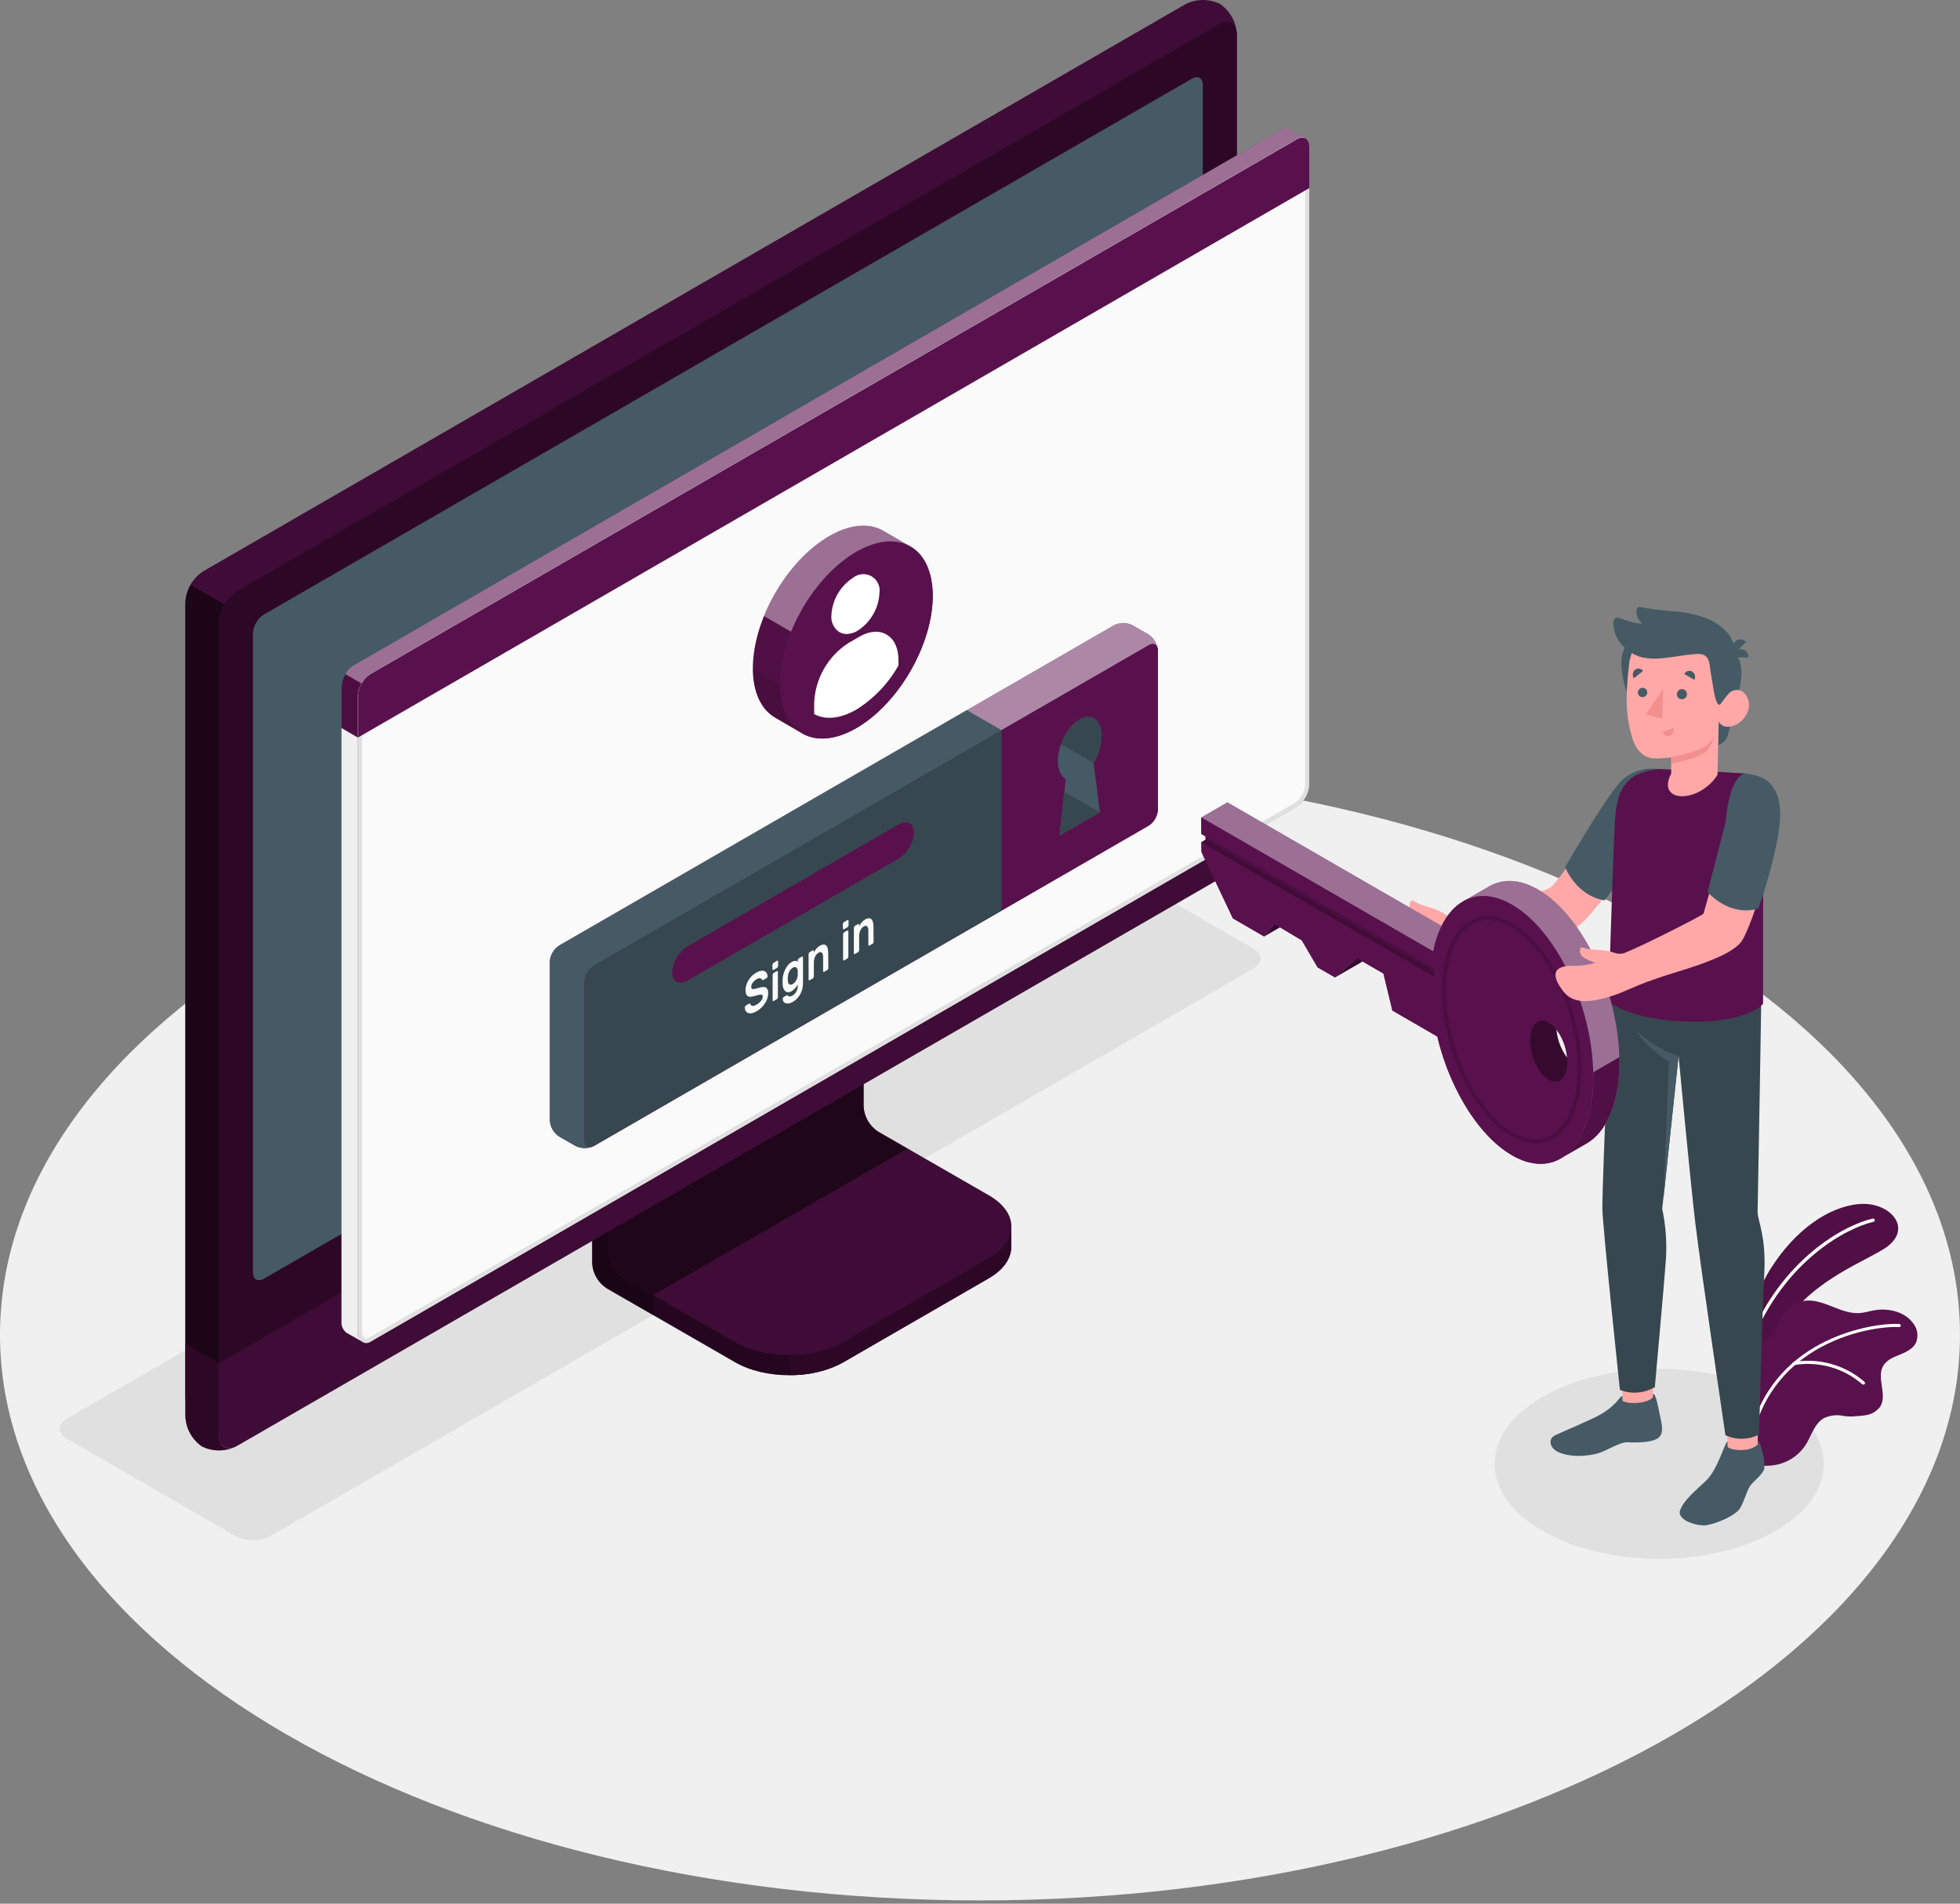<svg width="350" height="340" viewBox="0 0 350 340" fill="none" xmlns="http://www.w3.org/2000/svg">
<rect x="0" y="0" width="350" height="340" fill="#808080" stroke="none"/>
<path d="M175 339.423C271.65 339.423 350 294.187 350 238.386C350 182.585 271.65 137.35 175 137.35C78.35 137.35 0 182.585 0 238.386C0 294.187 78.35 339.423 175 339.423Z" fill="#F0F0F0"/>
<path d="M275.502 273.444C264.026 266.818 264.026 256.078 275.502 249.453C286.977 242.828 305.583 242.828 317.059 249.453C328.534 256.078 328.534 266.818 317.059 273.444C305.583 280.069 286.977 280.069 275.502 273.444Z" fill="#E0E0E0"/>
<path d="M42.099 274.365L11.914 256.94C10.213 255.96 10.213 254.363 11.914 253.382L187.493 152.011C188.447 151.528 189.502 151.276 190.572 151.276C191.642 151.276 192.696 151.528 193.651 152.011L223.843 169.436C225.544 170.417 225.544 172.014 223.843 172.994L48.264 274.365C47.309 274.849 46.253 275.101 45.182 275.101C44.111 275.101 43.055 274.849 42.099 274.365V274.365Z" fill="#E0E0E0"/>
<path d="M150.6 243.303L176.552 228.299C179.226 226.754 180.563 224.734 180.563 222.706C180.563 220.678 180.563 219.096 180.563 219.096L153.646 203.914C152.894 203.428 152.268 202.771 151.818 201.996C151.369 201.222 151.11 200.352 151.061 199.458V167.453L105.753 193.642V225.632C105.805 226.526 106.066 227.394 106.515 228.168C106.964 228.942 107.588 229.6 108.338 230.089L131.244 243.28C136.577 246.392 145.253 246.392 150.6 243.303Z" fill="#59114D"/>
<g opacity="0.6">
<path d="M150.6 243.303L176.552 228.299C179.226 226.754 180.563 224.734 180.563 222.706C180.563 220.678 180.563 219.096 180.563 219.096L153.646 203.914C152.894 203.428 152.268 202.771 151.818 201.996C151.369 201.222 151.11 200.352 151.061 199.458V167.453L105.753 193.642V225.632C105.805 226.526 106.066 227.394 106.515 228.168C106.964 228.942 107.588 229.6 108.338 230.089L131.244 243.28C136.577 246.392 145.253 246.392 150.6 243.303Z" fill="black"/>
</g>
<path opacity="0.3" d="M116.62 231.3V234.895L108.316 230.104C107.567 229.616 106.943 228.958 106.495 228.184C106.047 227.41 105.788 226.541 105.739 225.648V193.643L114.369 188.659C114.548 190.85 114.741 193.115 114.926 195.343L108.858 198.834V223.828C108.906 224.722 109.166 225.592 109.615 226.367C110.064 227.142 110.691 227.799 111.443 228.285L116.62 231.3Z" fill="black"/>
<path d="M108.858 223.836C108.909 224.729 109.17 225.598 109.619 226.372C110.068 227.146 110.692 227.804 111.443 228.292L131.215 239.686C136.563 242.768 145.238 242.776 150.593 239.686L176.59 224.682C181.945 221.592 181.945 216.586 176.59 213.496L156.803 202.103C156.054 201.613 155.431 200.955 154.983 200.181C154.536 199.407 154.276 198.539 154.225 197.646V172.645L108.917 198.834L108.858 223.836Z" fill="#59114D"/>
<path opacity="0.3" d="M108.858 223.836C108.909 224.729 109.17 225.598 109.619 226.372C110.068 227.146 110.692 227.804 111.443 228.292L131.215 239.686C136.563 242.768 145.238 242.776 150.593 239.686L176.59 224.682C181.945 221.592 181.945 216.586 176.59 213.496L156.803 202.103C156.054 201.613 155.431 200.955 154.983 200.181C154.536 199.407 154.276 198.539 154.225 197.646V172.645L108.917 198.834L108.858 223.836Z" fill="black"/>
<path opacity="0.5" d="M162.039 205.155L156.773 202.117C156.024 201.628 155.401 200.97 154.954 200.196C154.506 199.422 154.246 198.554 154.195 197.661V172.645L108.888 198.834V223.836C108.939 224.729 109.199 225.598 109.648 226.372C110.097 227.146 110.722 227.804 111.472 228.292L116.672 231.263L162.039 205.155Z" fill="black"/>
<path d="M180.571 219.104V222.714C180.571 224.742 179.226 226.755 176.56 228.307L150.563 243.303C147.718 244.822 144.541 245.611 141.316 245.598V242.004C144.541 242.016 147.718 241.227 150.563 239.708L176.56 224.697C179.226 223.16 180.571 221.132 180.571 219.104Z" fill="#59114D"/>
<path opacity="0.5" d="M180.571 219.104V222.714C180.571 224.742 179.226 226.755 176.56 228.307L150.563 243.303C147.718 244.822 144.541 245.611 141.316 245.598V242.004C144.541 242.016 147.718 241.227 150.563 239.708L176.56 224.697C179.226 223.16 180.571 221.132 180.571 219.104Z" fill="black"/>
<path d="M36.068 254.905C37.047 255.378 38.124 255.614 39.212 255.595C40.3 255.576 41.367 255.301 42.33 254.793L217.619 153.593C218.559 152.98 219.341 152.155 219.903 151.183C220.464 150.211 220.789 149.121 220.85 148V6.194C220.817 5.104 220.526 4.037 220.002 3.081C219.478 2.124 218.735 1.305 217.835 0.69C216.856 0.217 215.78 -0.019 214.693 0.001C213.607 0.022 212.54 0.299 211.581 0.809L36.291 102.039C35.354 102.656 34.577 103.485 34.022 104.46C33.467 105.434 33.15 106.526 33.097 107.647V249.431C33.13 250.512 33.416 251.57 33.932 252.521C34.448 253.471 35.18 254.288 36.068 254.905Z" fill="#59114D"/>
<path d="M42.352 254.786L217.641 153.586C218.583 152.974 219.366 152.149 219.927 151.177C220.489 150.205 220.813 149.114 220.872 147.993V6.194C220.872 4.136 219.424 3.297 217.641 4.33L42.352 105.53C41.411 106.142 40.629 106.968 40.068 107.94C39.506 108.912 39.182 110.002 39.121 111.123V252.922C39.121 254.979 40.569 255.818 42.352 254.786Z" fill="#59114D"/>
<path opacity="0.5" d="M42.352 254.786L217.641 153.586C218.583 152.974 219.366 152.149 219.927 151.177C220.489 150.205 220.813 149.114 220.872 147.993V6.194C220.872 4.136 219.424 3.297 217.641 4.33L42.352 105.53C41.411 106.142 40.629 106.968 40.068 107.94C39.506 108.912 39.182 110.002 39.121 111.123V252.922C39.121 254.979 40.569 255.818 42.352 254.786Z" fill="black"/>
<path d="M41.876 258.47C40.957 258.872 39.962 259.069 38.959 259.048C37.956 259.028 36.97 258.79 36.068 258.352C35.178 257.733 34.445 256.914 33.929 255.961C33.413 255.008 33.128 253.946 33.097 252.863V239.954L39.15 243.459V256.368C39.113 258.248 40.309 259.102 41.876 258.47Z" fill="#59114D"/>
<path opacity="0.5" d="M41.876 258.47C40.957 258.872 39.962 259.069 38.959 259.048C37.956 259.028 36.97 258.79 36.068 258.352C35.178 257.733 34.445 256.914 33.929 255.961C33.413 255.008 33.128 253.946 33.097 252.863V239.954L39.15 243.459V256.368C39.113 258.248 40.309 259.102 41.876 258.47Z" fill="black"/>
<path d="M39.113 243.459V256.368C39.113 258.425 40.599 259.257 42.344 258.232L217.634 157.032C218.57 156.422 219.35 155.601 219.911 154.635C220.472 153.669 220.799 152.584 220.865 151.469V138.5L39.113 243.459Z" fill="#59114D"/>
<path opacity="0.3" d="M39.121 243.429V256.368C39.121 258.425 40.606 259.257 42.352 258.232L217.641 157.032C218.576 156.421 219.355 155.6 219.914 154.634C220.474 153.668 220.8 152.584 220.865 151.469V138.5L39.121 243.429Z" fill="black"/>
<path d="M45.174 227.23V113.136C45.209 112.464 45.402 111.809 45.737 111.226C46.073 110.642 46.542 110.146 47.105 109.778L212.843 14.06C213.913 13.443 214.782 13.941 214.782 15.174V129.328C214.746 130 214.552 130.655 214.215 131.239C213.878 131.822 213.408 132.318 212.843 132.685L47.113 228.381C46.043 228.998 45.174 228.493 45.174 227.23Z" fill="#59114D"/>
<path d="M45.174 227.23V113.136C45.209 112.464 45.402 111.809 45.737 111.226C46.073 110.642 46.542 110.146 47.105 109.778L212.843 14.06C213.913 13.443 214.782 13.941 214.782 15.174V129.328C214.746 130 214.552 130.655 214.215 131.239C213.878 131.822 213.408 132.318 212.843 132.685L47.113 228.381C46.043 228.998 45.174 228.493 45.174 227.23Z" fill="#455A64"/>
<path d="M129.989 195.091C129.107 195.665 128.373 196.439 127.846 197.35C127.319 198.261 127.015 199.284 126.959 200.335C126.959 202.266 128.318 203.053 129.989 202.088C130.872 201.513 131.607 200.738 132.134 199.825C132.661 198.913 132.964 197.889 133.02 196.836C133.02 194.905 131.66 194.125 129.989 195.091Z" fill="#59114D"/>
<path opacity="0.7" d="M40.071 107.929C39.496 108.896 39.167 109.991 39.113 111.115V243.459L33.097 239.953V107.646C33.136 106.518 33.463 105.419 34.048 104.453L40.071 107.929Z" fill="black"/>
<path opacity="0.3" d="M220.835 5.659C220.605 3.996 219.261 3.431 217.634 4.33L42.344 105.53C41.394 106.124 40.609 106.95 40.064 107.929L34.003 104.431C34.552 103.452 35.339 102.627 36.291 102.032L211.581 0.839C212.541 0.328 213.609 0.052 214.697 0.031C215.785 0.01 216.862 0.246 217.842 0.72C218.665 1.281 219.359 2.013 219.875 2.865C220.392 3.717 220.719 4.67 220.835 5.659Z" fill="black"/>
<path d="M230.291 23.114C230.03 22.983 229.739 22.926 229.449 22.948C229.158 22.97 228.879 23.071 228.642 23.24L63.245 118.788C62.593 119.219 62.051 119.799 61.664 120.479C61.277 121.159 61.055 121.92 61.017 122.702V236.098C60.994 236.481 61.07 236.863 61.238 237.208C61.406 237.553 61.66 237.849 61.975 238.066C62.339 238.267 64.285 239.396 64.865 239.708C65.07 239.812 65.299 239.86 65.528 239.847C65.758 239.834 65.98 239.761 66.172 239.634L231.531 144.086C232.184 143.654 232.725 143.075 233.113 142.395C233.5 141.715 233.721 140.953 233.759 140.172V26.189C233.792 25.901 233.745 25.609 233.621 25.347C233.498 25.084 233.304 24.861 233.061 24.703C232.69 24.458 230.707 23.359 230.291 23.114Z" fill="#59114D"/>
<path d="M66.135 120.392L231.539 24.882C232.787 24.139 233.767 24.748 233.767 26.189V140.172C233.729 140.953 233.507 141.715 233.12 142.395C232.733 143.075 232.191 143.654 231.539 144.086L66.135 239.634C64.887 240.377 63.907 239.181 63.907 237.74V124.307C63.946 123.525 64.168 122.764 64.555 122.084C64.942 121.404 65.483 120.825 66.135 120.392V120.392Z" fill="#FAFAFA"/>
<path d="M232.549 25.313C232.987 25.313 233.054 25.862 233.054 26.189V140.172C233.014 140.826 232.822 141.462 232.493 142.03C232.164 142.597 231.708 143.08 231.16 143.44L65.778 238.988C65.668 239.06 65.539 239.101 65.407 239.107C64.991 239.107 64.664 238.468 64.664 237.74V124.307C64.7 123.652 64.886 123.015 65.209 122.445C65.531 121.874 65.98 121.385 66.521 121.016L231.91 25.52C232.101 25.397 232.321 25.325 232.549 25.313M232.549 24.57C232.191 24.585 231.843 24.692 231.539 24.882L66.135 120.392C65.483 120.825 64.942 121.404 64.555 122.084C64.168 122.764 63.946 123.525 63.907 124.307V237.74C63.907 238.884 64.546 239.849 65.392 239.849C65.655 239.844 65.911 239.77 66.135 239.634L231.531 144.086C232.184 143.654 232.726 143.075 233.113 142.395C233.5 141.715 233.721 140.953 233.76 140.172V26.189C233.76 25.164 233.254 24.57 232.512 24.57H232.549Z" fill="#E0E0E0"/>
<path d="M61.931 238.067C62.176 238.193 63.936 239.196 64.709 239.641C64.431 239.411 64.212 239.12 64.067 238.789C63.923 238.459 63.858 238.1 63.877 237.74V131.712L60.98 130.019V236.099C60.956 236.481 61.031 236.862 61.198 237.207C61.364 237.552 61.617 237.848 61.931 238.067V238.067Z" fill="#F0F0F0"/>
<path d="M233.797 26.167C233.797 24.741 232.779 24.161 231.568 24.882L66.135 120.392C65.483 120.825 64.942 121.404 64.555 122.084C64.168 122.764 63.946 123.525 63.907 124.307V131.734L233.797 33.594V26.167Z" fill="#59114D"/>
<g opacity="0.4">
<path d="M231.539 24.882L66.135 120.385C65.471 120.804 64.924 121.384 64.546 122.071L61.671 120.4C62.049 119.737 62.591 119.182 63.246 118.788L228.642 23.241C228.879 23.07 229.157 22.968 229.448 22.945C229.738 22.921 230.03 22.977 230.291 23.107C230.692 23.359 232.571 24.421 233.054 24.681C232.804 24.589 232.535 24.559 232.271 24.594C232.007 24.629 231.756 24.727 231.539 24.882V24.882Z" fill="white"/>
</g>
<path opacity="0.15" d="M60.98 130.026V122.665C61.011 121.863 61.249 121.083 61.671 120.4L64.553 122.064C64.136 122.735 63.904 123.503 63.877 124.292V131.719L60.98 130.026Z" fill="black"/>
<path d="M198.917 111.673L99.856 168.865C99.374 169.177 98.973 169.599 98.685 170.096C98.397 170.593 98.231 171.151 98.199 171.724V200.127C98.231 200.7 98.397 201.258 98.685 201.755C98.973 202.252 99.374 202.674 99.856 202.987L102.745 204.65C103.259 204.91 103.826 205.046 104.401 205.046C104.977 205.046 105.544 204.91 106.058 204.65L205.104 147.458C205.586 147.144 205.987 146.721 206.275 146.223C206.562 145.725 206.729 145.166 206.76 144.591V116.181C206.729 115.608 206.562 115.05 206.274 114.553C205.987 114.056 205.586 113.634 205.104 113.322L202.207 111.658C201.696 111.402 201.132 111.27 200.56 111.273C199.989 111.276 199.426 111.412 198.917 111.673Z" fill="#59114D"/>
<path opacity="0.5" d="M206.76 115.929C206.642 115.074 205.951 114.763 205.119 115.245L106.058 172.437C105.569 172.741 105.168 173.166 104.892 173.67L98.69 170.09C98.968 169.593 99.366 169.175 99.849 168.872L198.917 111.68C199.429 111.42 199.995 111.284 200.57 111.284C201.144 111.284 201.71 111.42 202.222 111.68L205.119 113.344C205.561 113.633 205.935 114.014 206.218 114.459C206.502 114.905 206.686 115.406 206.76 115.929Z" fill="white"/>
<path d="M105.775 204.791C105.29 204.982 104.771 205.069 104.25 205.046C103.729 205.023 103.219 204.891 102.752 204.658L99.856 202.994C99.375 202.68 98.974 202.258 98.687 201.761C98.399 201.265 98.232 200.707 98.199 200.134V171.731C98.222 171.152 98.39 170.587 98.69 170.09L104.892 173.67C104.59 174.161 104.421 174.721 104.401 175.297V203.707C104.401 204.65 104.996 205.088 105.775 204.791Z" fill="#455A64"/>
<path d="M106.058 172.437L205.119 115.245C206.032 114.717 206.775 115.141 206.775 116.196V144.606C206.744 145.18 206.577 145.739 206.289 146.237C206.002 146.735 205.601 147.159 205.119 147.473L106.073 204.665C105.159 205.192 104.416 204.761 104.416 203.707V175.304C104.446 174.731 104.61 174.173 104.895 173.675C105.18 173.177 105.579 172.753 106.058 172.437V172.437Z" fill="#59114D"/>
<path d="M172.653 126.839L99.863 168.872C99.381 169.174 98.983 169.593 98.705 170.09L104.907 173.67C105.183 173.165 105.584 172.741 106.073 172.437L178.863 130.412L172.653 126.839Z" fill="#455A64"/>
<path d="M178.848 130.412L106.058 172.437C105.576 172.751 105.175 173.174 104.887 173.672C104.599 174.17 104.433 174.729 104.402 175.304V203.699C104.402 204.754 105.144 205.185 106.058 204.657L178.848 162.632V130.412Z" fill="#37474F"/>
<path d="M122.844 168.976L160.405 147.295C161.958 146.396 163.22 147.035 163.22 148.721C163.151 149.668 162.859 150.585 162.369 151.398C161.878 152.211 161.203 152.897 160.398 153.4L122.844 175.089C121.292 175.987 120.022 175.349 120.022 173.663C120.092 172.715 120.384 171.797 120.874 170.983C121.364 170.169 122.039 169.481 122.844 168.976V168.976Z" fill="#59114D"/>
<path d="M196.406 145.081L189.194 149.241L190.316 139.124C189.447 138.664 188.897 137.542 188.897 135.931C188.897 133.056 190.65 129.721 192.804 128.503C194.958 127.285 196.703 128.577 196.703 131.474C196.659 133.178 196.172 134.842 195.292 136.302L196.406 145.081Z" fill="#455A64"/>
<path d="M135.076 173.709C135.337 173.547 135.627 173.437 135.93 173.386C136.139 173.353 136.354 173.381 136.548 173.465C136.708 173.541 136.839 173.667 136.921 173.824C137.005 173.982 137.054 174.156 137.065 174.334C137.067 174.412 137.047 174.489 137.008 174.557C136.975 174.62 136.925 174.672 136.864 174.708L136.361 175.002C136.275 175.052 136.218 175.067 136.174 175.045C136.127 175.026 136.089 174.99 136.067 174.945C136.03 174.886 135.982 174.835 135.926 174.795C135.869 174.756 135.804 174.728 135.736 174.715C135.499 174.701 135.265 174.772 135.076 174.916C134.949 174.989 134.831 175.076 134.724 175.174C134.612 175.271 134.511 175.38 134.422 175.497C134.34 175.607 134.274 175.728 134.228 175.857C134.179 175.975 134.152 176.102 134.149 176.23C134.143 176.342 134.168 176.454 134.221 176.553C134.248 176.588 134.283 176.616 134.323 176.635C134.363 176.653 134.407 176.662 134.451 176.661C134.597 176.659 134.742 176.637 134.882 176.596C135.061 176.553 135.284 176.496 135.55 176.417C135.783 176.342 136.024 176.296 136.268 176.28C136.447 176.266 136.626 176.303 136.785 176.388C136.923 176.475 137.026 176.607 137.079 176.761C137.152 176.969 137.186 177.188 137.18 177.408C137.177 177.71 137.129 178.01 137.036 178.298C136.934 178.607 136.794 178.901 136.62 179.174C136.433 179.464 136.214 179.732 135.966 179.972C135.703 180.228 135.409 180.45 135.09 180.632C134.85 180.778 134.588 180.885 134.314 180.948C134.097 181.002 133.871 181.002 133.654 180.948C133.468 180.892 133.307 180.776 133.194 180.618C133.069 180.42 133.001 180.191 133 179.957C132.999 179.881 133.019 179.807 133.058 179.742C133.09 179.679 133.136 179.624 133.194 179.584L133.704 179.289C133.759 179.253 133.825 179.236 133.891 179.239C133.916 179.249 133.939 179.265 133.957 179.285C133.976 179.304 133.99 179.328 133.998 179.354C134.035 179.417 134.076 179.477 134.121 179.534C134.172 179.593 134.244 179.631 134.322 179.641C134.421 179.663 134.524 179.663 134.623 179.641C134.787 179.592 134.944 179.522 135.09 179.433C135.237 179.349 135.376 179.253 135.507 179.146C135.638 179.046 135.756 178.93 135.858 178.801C135.959 178.681 136.043 178.548 136.11 178.406C136.169 178.272 136.201 178.128 136.203 177.982C136.21 177.93 136.204 177.877 136.186 177.827C136.169 177.777 136.14 177.732 136.103 177.695C136.057 177.666 136.007 177.645 135.954 177.636C135.901 177.626 135.847 177.626 135.794 177.638C135.621 177.659 135.451 177.695 135.284 177.745C135.076 177.81 134.846 177.867 134.566 177.932C134.36 177.99 134.148 178.022 133.934 178.025C133.773 178.025 133.616 177.978 133.481 177.889C133.357 177.789 133.267 177.654 133.223 177.501C133.151 177.269 133.119 177.026 133.129 176.783C133.132 176.482 133.183 176.184 133.28 175.9C133.373 175.598 133.506 175.311 133.675 175.045C133.847 174.769 134.049 174.514 134.279 174.284C134.518 174.058 134.786 173.865 135.076 173.709V173.709Z" fill="#FAFAFA"/>
<path d="M138.752 171.584C138.772 171.57 138.796 171.563 138.82 171.563C138.845 171.563 138.869 171.57 138.889 171.584C138.909 171.603 138.925 171.627 138.935 171.653C138.944 171.679 138.948 171.707 138.946 171.735V172.496C138.944 172.571 138.924 172.645 138.889 172.711C138.857 172.774 138.81 172.829 138.752 172.869L138.127 173.228C138.108 173.243 138.084 173.251 138.059 173.251C138.035 173.251 138.011 173.243 137.991 173.228C137.969 173.21 137.953 173.187 137.943 173.16C137.933 173.134 137.929 173.106 137.934 173.078V172.359C137.933 172.281 137.953 172.205 137.991 172.137C138.019 172.073 138.067 172.02 138.127 171.986L138.752 171.584ZM138.91 178.09C138.908 178.166 138.889 178.239 138.853 178.306C138.818 178.369 138.769 178.424 138.709 178.464L138.163 178.78C138.144 178.794 138.12 178.802 138.095 178.802C138.071 178.802 138.047 178.794 138.027 178.78C138.005 178.762 137.989 178.738 137.978 178.712C137.968 178.685 137.965 178.657 137.969 178.629V174.133C137.968 174.057 137.988 173.983 138.027 173.918C138.054 173.852 138.102 173.796 138.163 173.76L138.709 173.444C138.73 173.43 138.755 173.422 138.781 173.422C138.807 173.422 138.832 173.43 138.853 173.444C138.873 173.463 138.888 173.487 138.898 173.513C138.908 173.539 138.912 173.567 138.91 173.595V178.09Z" fill="#FAFAFA"/>
<path d="M141.554 177.789C141.667 177.721 141.771 177.639 141.862 177.544C141.975 177.436 142.071 177.313 142.15 177.178C142.24 177.032 142.312 176.875 142.365 176.711C142.423 176.54 142.452 176.361 142.451 176.18V175.821L142.293 176.101C142.227 176.212 142.153 176.317 142.071 176.417C141.973 176.532 141.867 176.64 141.755 176.74C141.632 176.853 141.497 176.952 141.352 177.034C141.158 177.16 140.93 177.225 140.699 177.221C140.512 177.217 140.334 177.139 140.203 177.006C140.051 176.858 139.938 176.676 139.873 176.474C139.791 176.224 139.747 175.962 139.744 175.699C139.744 175.605 139.744 175.49 139.744 175.361C139.744 175.232 139.744 175.117 139.744 175.024C139.753 174.709 139.796 174.396 139.873 174.09C139.952 173.776 140.062 173.47 140.203 173.178C140.336 172.896 140.502 172.63 140.699 172.388C140.881 172.161 141.102 171.969 141.352 171.821C141.478 171.746 141.613 171.688 141.755 171.648C141.857 171.62 141.964 171.608 142.071 171.612C142.148 171.614 142.224 171.634 142.293 171.67C142.35 171.696 142.404 171.73 142.451 171.77V171.548C142.45 171.472 142.47 171.397 142.509 171.332C142.534 171.265 142.582 171.209 142.645 171.174L143.191 170.858C143.212 170.843 143.237 170.835 143.263 170.835C143.289 170.835 143.314 170.843 143.335 170.858C143.355 170.878 143.37 170.901 143.38 170.927C143.39 170.953 143.394 170.981 143.392 171.009V175.534C143.408 176.246 143.24 176.951 142.904 177.58C142.587 178.152 142.12 178.626 141.554 178.952C141.333 179.084 141.089 179.174 140.835 179.218C140.653 179.254 140.465 179.242 140.29 179.182C140.141 179.133 140.012 179.037 139.923 178.909C139.827 178.767 139.774 178.599 139.772 178.428C139.767 178.352 139.784 178.277 139.823 178.212C139.857 178.149 139.906 178.094 139.966 178.054L140.455 177.774C140.481 177.755 140.512 177.745 140.545 177.745C140.577 177.745 140.608 177.755 140.634 177.774L140.756 177.868C140.789 177.905 140.828 177.935 140.873 177.956C140.917 177.977 140.966 177.988 141.015 177.99C141.209 177.97 141.394 177.901 141.554 177.789V177.789ZM140.685 174.542C140.67 174.724 140.67 174.907 140.685 175.088C140.685 175.49 140.807 175.735 140.972 175.806C141.07 175.848 141.177 175.863 141.283 175.851C141.389 175.838 141.49 175.798 141.575 175.735C141.825 175.582 142.031 175.367 142.171 175.11C142.334 174.813 142.429 174.485 142.451 174.147C142.451 174.047 142.451 173.918 142.451 173.774C142.451 173.63 142.451 173.508 142.451 173.415C142.456 173.295 142.433 173.176 142.385 173.066C142.336 172.957 142.263 172.86 142.171 172.783C142.077 172.735 141.97 172.715 141.865 172.725C141.759 172.736 141.659 172.775 141.575 172.84C141.325 172.992 141.117 173.204 140.972 173.458C140.792 173.792 140.694 174.163 140.685 174.542V174.542Z" fill="#FAFAFA"/>
<path d="M147.916 172.883C147.918 172.959 147.898 173.034 147.859 173.099C147.834 173.166 147.785 173.222 147.722 173.257L147.177 173.573C147.119 173.608 147.076 173.608 147.04 173.573C147.018 173.554 147.002 173.531 146.992 173.505C146.982 173.478 146.978 173.45 146.983 173.422V170.973C147.01 170.686 146.937 170.399 146.774 170.161C146.638 170.003 146.437 170.011 146.157 170.161C145.883 170.331 145.67 170.582 145.546 170.879C145.399 171.212 145.326 171.572 145.331 171.935V174.384C145.328 174.462 145.308 174.538 145.273 174.607C145.241 174.67 145.191 174.722 145.13 174.758L144.584 175.081C144.564 175.095 144.54 175.103 144.516 175.103C144.491 175.103 144.467 175.095 144.448 175.081C144.426 175.063 144.409 175.039 144.399 175.013C144.389 174.986 144.386 174.958 144.39 174.93V170.434C144.389 170.358 144.408 170.284 144.448 170.219C144.475 170.153 144.523 170.097 144.584 170.061L145.13 169.745C145.151 169.73 145.176 169.721 145.202 169.721C145.227 169.721 145.253 169.73 145.273 169.745C145.294 169.764 145.309 169.788 145.319 169.814C145.329 169.84 145.333 169.868 145.331 169.896V170.118C145.455 169.882 145.602 169.658 145.769 169.45C145.937 169.245 146.141 169.072 146.372 168.94C146.585 168.796 146.833 168.712 147.09 168.696C147.18 168.697 147.269 168.716 147.35 168.754C147.432 168.791 147.505 168.845 147.564 168.912C147.701 169.076 147.79 169.275 147.823 169.486C147.874 169.756 147.898 170.03 147.895 170.305L147.916 172.883Z" fill="#FAFAFA"/>
<path d="M151.335 164.33C151.354 164.315 151.378 164.308 151.403 164.308C151.427 164.308 151.451 164.315 151.471 164.33C151.493 164.348 151.509 164.372 151.519 164.398C151.53 164.424 151.533 164.453 151.529 164.481V165.235C151.53 165.311 151.51 165.385 151.471 165.45C151.442 165.515 151.394 165.57 151.335 165.608L150.717 165.967C150.696 165.982 150.671 165.989 150.645 165.989C150.62 165.989 150.595 165.982 150.573 165.967C150.553 165.948 150.537 165.925 150.527 165.899C150.518 165.872 150.514 165.844 150.516 165.817V165.063C150.519 164.987 150.539 164.914 150.573 164.847C150.608 164.784 150.657 164.729 150.717 164.689L151.335 164.33ZM151.493 170.829C151.493 170.907 151.473 170.984 151.435 171.052C151.408 171.116 151.36 171.169 151.299 171.203L150.753 171.526C150.733 171.541 150.709 171.548 150.685 171.548C150.66 171.548 150.636 171.541 150.616 171.526C150.593 171.509 150.575 171.486 150.564 171.459C150.553 171.433 150.549 171.404 150.552 171.375V166.88C150.553 166.803 150.576 166.729 150.616 166.664C150.642 166.597 150.69 166.541 150.753 166.506L151.299 166.19C151.356 166.154 151.399 166.154 151.435 166.19C151.457 166.208 151.473 166.232 151.484 166.258C151.494 166.284 151.497 166.313 151.493 166.341V170.829Z" fill="#FAFAFA"/>
<path d="M156.003 168.187C156.004 168.263 155.984 168.337 155.945 168.402C155.92 168.469 155.872 168.526 155.809 168.56L155.263 168.876C155.242 168.891 155.217 168.9 155.191 168.9C155.165 168.9 155.14 168.891 155.119 168.876C155.099 168.857 155.083 168.833 155.073 168.807C155.064 168.781 155.06 168.753 155.062 168.725V166.269C155.091 165.986 155.02 165.701 154.861 165.465C154.724 165.307 154.523 165.314 154.243 165.465C153.969 165.635 153.756 165.886 153.633 166.183C153.486 166.515 153.412 166.876 153.417 167.239V169.688C153.414 169.765 153.395 169.841 153.36 169.91C153.328 169.974 153.278 170.026 153.216 170.061L152.67 170.384C152.651 170.399 152.627 170.407 152.602 170.407C152.578 170.407 152.554 170.399 152.534 170.384C152.512 170.366 152.496 170.343 152.486 170.316C152.475 170.29 152.472 170.262 152.476 170.234V165.738C152.475 165.662 152.495 165.587 152.534 165.522C152.559 165.455 152.608 165.399 152.67 165.364L153.216 165.049C153.237 165.033 153.262 165.025 153.288 165.025C153.314 165.025 153.339 165.033 153.36 165.049C153.38 165.068 153.396 165.091 153.406 165.117C153.416 165.143 153.42 165.171 153.417 165.199V165.422C153.541 165.186 153.688 164.962 153.855 164.754C154.023 164.548 154.228 164.376 154.459 164.244C154.672 164.1 154.92 164.016 155.177 164C155.266 164.001 155.355 164.02 155.437 164.057C155.518 164.094 155.591 164.148 155.651 164.215C155.786 164.378 155.875 164.574 155.909 164.783C155.961 165.055 155.985 165.332 155.981 165.609L156.003 168.187Z" fill="#FAFAFA"/>
<path d="M196.414 145.082L190.063 141.42L189.194 149.249L196.414 145.082Z" fill="#37474F"/>
<path d="M192.789 128.481C191.218 129.542 190.047 131.097 189.461 132.9L195.277 136.257C196.158 134.797 196.644 133.134 196.688 131.429C196.703 128.555 194.958 127.24 192.789 128.481Z" fill="#37474F"/>
<path d="M157.731 94.797C155.258 93.371 151.849 93.572 148.075 95.748C140.544 100.101 134.438 110.67 134.438 119.368C134.438 123.735 135.983 126.795 138.464 128.206L143.27 130.999C145.736 132.425 149.145 132.217 152.926 130.041C160.457 125.696 166.562 115.119 166.562 106.421C166.562 102.076 165.032 98.994 162.566 97.605" fill="#59114D"/>
<path d="M152.918 98.548C145.387 102.901 139.281 113.478 139.281 122.168C139.281 130.858 145.387 134.394 152.918 130.041C160.45 125.688 166.562 115.119 166.555 106.421C166.548 97.724 160.442 94.203 152.918 98.548Z" fill="#59114D"/>
<path d="M160.442 117.845V118.841C158.638 122.061 156.05 124.774 152.918 126.729C149.984 128.415 147.333 128.6 145.387 127.523V125.473C145.486 123.34 146.095 121.263 147.163 119.413C148.23 117.564 149.725 115.998 151.522 114.845L153.505 113.701C155.258 112.691 156.966 112.557 158.303 113.337C159.64 114.117 160.442 115.758 160.442 117.845Z" fill="#59114D"/>
<path opacity="0.4" d="M157.731 94.797L162.559 97.605C160.093 96.171 156.684 96.372 152.903 98.548C147.971 101.4 143.648 106.919 141.257 112.831L136.421 110.031C138.821 104.089 143.106 98.6 148.068 95.748C151.856 93.579 155.265 93.371 157.731 94.797Z" fill="white"/>
<path opacity="0.2" d="M143.099 130.887L138.472 128.206C135.991 126.795 134.446 123.749 134.446 119.367L139.281 122.175C139.311 126.408 140.737 129.424 143.099 130.887Z" fill="black"/>
<path opacity="0.1" d="M136.436 110.031L141.272 112.831C140.033 115.791 139.367 118.959 139.311 122.167V122.167L134.475 119.36C134.535 116.154 135.2 112.989 136.436 110.031Z" fill="black"/>
<path d="M151.195 113.232C150.734 113.237 150.28 113.119 149.88 112.89C149.398 112.569 149.012 112.123 148.762 111.6C148.512 111.077 148.409 110.497 148.462 109.919C148.525 108.566 148.911 107.248 149.588 106.074C150.265 104.901 151.214 103.907 152.354 103.175V103.175C152.812 102.81 153.369 102.591 153.954 102.547C154.538 102.504 155.122 102.637 155.629 102.931C156.137 103.225 156.543 103.665 156.796 104.193C157.049 104.722 157.137 105.314 157.048 105.894C156.984 107.247 156.597 108.565 155.92 109.738C155.243 110.911 154.295 111.905 153.156 112.638C152.566 113.006 151.89 113.211 151.195 113.232V113.232Z" fill="white"/>
<path d="M158.303 113.329C156.966 112.549 155.258 112.683 153.505 113.693L151.522 114.837C149.724 115.99 148.229 117.558 147.161 119.409C146.094 121.259 145.485 123.339 145.387 125.473V127.53C147.333 128.607 149.984 128.422 152.918 126.736C156.05 124.781 158.638 122.068 160.442 118.848V117.852C160.442 115.758 159.67 114.116 158.303 113.329Z" fill="white"/>
<path d="M310.998 241.825C310.998 241.825 311.986 233.149 316.301 226.413C320.617 219.676 326.544 215.479 332.078 215.041C337.611 214.603 342.082 219.698 336.163 223.211C330.243 226.725 319.726 230.275 314.883 243.347L310.998 241.825Z" fill="#59114D"/>
<path opacity="0.1" d="M310.998 241.825C310.998 241.825 311.986 233.149 316.301 226.413C320.617 219.676 326.544 215.479 332.078 215.041C337.611 214.603 342.082 219.698 336.163 223.211C330.243 226.725 319.726 230.275 314.883 243.347L310.998 241.825Z" fill="black"/>
<path d="M312.625 239.567H312.565C312.492 239.537 312.434 239.48 312.404 239.408C312.373 239.335 312.372 239.254 312.402 239.181C318.24 224.808 329.351 218.8 334.417 217.641C334.455 217.632 334.494 217.631 334.533 217.637C334.571 217.644 334.608 217.658 334.641 217.678C334.675 217.699 334.703 217.726 334.726 217.758C334.749 217.79 334.765 217.826 334.774 217.864C334.782 217.902 334.784 217.941 334.777 217.98C334.771 218.018 334.757 218.055 334.736 218.088C334.715 218.121 334.688 218.15 334.656 218.173C334.625 218.195 334.589 218.211 334.551 218.22C329.589 219.364 318.693 225.262 312.951 239.411C312.923 239.47 312.875 239.518 312.815 239.546C312.756 239.575 312.689 239.582 312.625 239.567V239.567Z" fill="white"/>
<path d="M342.172 239.738C341.674 240.867 340.441 241.461 339.297 241.922C338.153 242.382 336.905 242.88 336.282 243.949C335.034 246.103 337.084 249.149 335.747 251.236C335.432 251.656 335.036 252.008 334.581 252.271C334.127 252.534 333.624 252.702 333.103 252.766C332.248 252.922 331.379 252.922 330.518 252.996C330.105 252.991 329.693 252.958 329.285 252.899C328.085 252.632 326.83 252.765 325.712 253.278C323.996 254.244 323.484 256.405 322.429 258.076C321.785 259.06 320.936 259.894 319.94 260.519C318.944 261.145 317.824 261.548 316.658 261.701C315.915 261.798 314.43 261.939 313.687 261.501C313.629 261.472 313.574 261.437 313.524 261.397V261.397C313.412 261.278 313.279 261.122 313.219 261.04C313.215 261.023 313.215 261.005 313.219 260.988C312.915 259.866 313.412 258.708 313.434 257.549V257.341C313.382 255.997 313.345 254.66 313.316 253.323C313.251 250.847 313.227 248.371 313.241 245.895C313.241 244.291 313.063 242.538 313.746 241.03C314.489 239.366 316.361 239.329 317.067 237.703C317.349 237.049 317.497 236.358 317.772 235.697C318.197 234.736 318.877 233.91 319.739 233.309C320.601 232.708 321.611 232.355 322.659 232.288C325.92 232.125 328.839 234.761 332.1 234.516C332.939 234.449 333.764 234.19 334.596 234.041C337.232 233.543 340.285 234.293 341.771 236.529C342.097 236.99 342.304 237.523 342.374 238.083C342.444 238.643 342.374 239.211 342.172 239.738V239.738Z" fill="#59114D"/>
<path d="M312.892 255.841C312.822 255.82 312.762 255.773 312.726 255.709C312.69 255.645 312.68 255.57 312.699 255.499C317.2 238.609 334.981 236.188 339.163 236.47C339.2 236.472 339.236 236.481 339.269 236.497C339.302 236.513 339.332 236.536 339.356 236.563C339.38 236.591 339.399 236.623 339.41 236.658C339.422 236.693 339.426 236.73 339.423 236.767C339.416 236.839 339.38 236.906 339.325 236.953C339.27 237 339.198 237.024 339.126 237.02C335.048 236.73 317.638 239.114 313.234 255.648C313.213 255.718 313.166 255.777 313.102 255.813C313.038 255.849 312.963 255.859 312.892 255.841V255.841Z" fill="white"/>
<path d="M332.672 247.284C332.615 247.276 332.563 247.25 332.523 247.21C330.879 245.785 328.941 244.741 326.847 244.151C324.753 243.562 322.554 243.442 320.409 243.8C320.336 243.807 320.264 243.786 320.206 243.742C320.149 243.698 320.109 243.634 320.097 243.563C320.086 243.49 320.104 243.416 320.147 243.356C320.19 243.297 320.255 243.256 320.327 243.243C322.565 242.871 324.857 242.998 327.04 243.616C329.223 244.233 331.243 245.326 332.954 246.816C332.98 246.842 333.001 246.872 333.015 246.906C333.029 246.94 333.037 246.976 333.037 247.013C333.037 247.05 333.029 247.086 333.015 247.12C333.001 247.154 332.98 247.184 332.954 247.21C332.92 247.25 332.875 247.278 332.825 247.292C332.774 247.305 332.72 247.302 332.672 247.284Z" fill="white"/>
<path d="M285.165 146.441C282.046 151.714 279.045 156.297 276.935 158.496C272.932 160.353 263.529 163.22 259.852 163.695C259.206 163.777 258.552 163.624 258.01 163.264C256.562 162.313 255.44 162.157 253.918 161.63C252.722 161.222 252.217 160.65 251.994 160.887C251.764 161.157 251.648 161.506 251.672 161.86C251.695 162.214 251.856 162.544 252.12 162.781C252.691 163.324 253.325 163.798 254.007 164.193C252.376 164.597 250.675 164.628 249.03 164.282C245.844 163.442 244.343 164.972 246.497 168.434C247.24 169.667 250.3 171.65 256.45 171.115C258.644 170.997 260.829 170.749 262.994 170.372C268.891 169.11 275.45 167.891 279.483 166.658C280.983 166.069 282.326 165.138 283.405 163.94C290.186 156.208 292.437 150.697 295.408 145.691L295.155 137.52C290.342 137.357 287.772 142.029 285.165 146.441Z" fill="#FFA8A7"/>
<path d="M295.98 137.357C294.584 137.161 293.161 137.35 291.865 137.904C290.569 138.457 289.449 139.355 288.627 140.499C285.329 144.725 279.491 154.871 279.491 154.871C279.491 154.871 281.4 159.959 286.554 160.813L294.836 149.627C294.836 149.627 298.758 141.858 295.98 137.357Z" fill="#455A64"/>
<path d="M313.887 251.399H308.488V261.025H313.887V251.399Z" fill="#FFA8A7"/>
<path d="M295.17 250.886L289.778 251.079L289.503 240.889L295.17 240.696V250.886Z" fill="#FFA8A7"/>
<path d="M314.645 168.069C314.645 173.432 313.858 216.638 313.858 216.638C313.977 218.183 315.343 221.035 315.069 226.97C314.66 235.029 314.118 256.212 314.118 256.212C313.191 256.686 312.168 256.944 311.127 256.964C310.086 256.985 309.054 256.768 308.109 256.331C308.109 256.331 303.727 226.621 302.761 218.666C301.914 211.691 299.746 188.607 299.746 188.607L296.827 215.895C297.445 218.823 297.67 221.821 297.495 224.808C297.243 228.522 295.505 247.745 295.505 247.745C294.572 248.295 293.526 248.626 292.446 248.712C291.366 248.798 290.281 248.638 289.273 248.242C289.273 248.242 286.198 219.275 286.138 215.873C286.064 212.011 287.936 168.025 287.936 168.025L314.645 168.069Z" fill="#37474F"/>
<path d="M308.487 258.247V257.445C307.968 257.675 306.772 262.444 304.625 264.479C302.924 266.098 300.607 267.962 300.013 269.767C299.418 271.572 303.244 272.679 304.841 272.389C306.683 272.047 309.891 270.688 310.693 269.418C311.496 268.148 311.874 266.306 312.528 265.385C313.182 264.464 314.689 263.439 315.039 262.369C315.147 261.369 315.044 260.356 314.734 259.398C314.482 258.403 314.214 257.311 313.887 257.408V258.017C313.126 258.642 312.169 258.978 311.184 258.968C310.396 259.034 308.48 258.871 308.487 258.247Z" fill="#455A64"/>
<path d="M289.718 249.342C289.436 249.342 289.206 249.765 288.589 250.464C287.673 251.428 286.601 252.231 285.418 252.84C283.398 253.895 279.476 255.514 277.686 256.354C276.572 256.874 276.624 258.27 277.775 259.065C278.926 259.859 281.697 260.431 285.024 259.659C286.837 259.235 289.199 257.49 290.699 257.587C292.199 257.683 294.985 257.653 296.091 256.844C297.198 256.034 296.752 254.356 296.44 252.907C296.099 251.318 295.698 248.844 295.17 248.956V249.513C294.524 250.538 291.174 250.954 289.748 250.204L289.718 249.342Z" fill="#455A64"/>
<path d="M299.746 188.606C296.937 187.687 294.369 186.152 292.229 184.113C292.229 184.113 293.715 186.943 297.993 189.579L297.072 213.949L299.746 188.606Z" fill="#455A64"/>
<path d="M311.63 138.144C311.63 138.144 316.086 139.169 315.767 147.22L314.839 160.033V179.27C310.872 183.771 293.299 183.444 287.245 178.914C287.245 178.914 287.929 156.148 288.337 147.384C288.627 141.16 290.06 138.025 296.181 137.342L303.705 137.669L311.63 138.144Z" fill="#59114D"/>
<path d="M305.955 121.417C305.981 122.495 305.793 123.567 305.402 124.572C305.011 125.577 304.426 126.495 303.678 127.272C302.931 128.05 302.038 128.672 301.049 129.102C300.061 129.533 298.997 129.763 297.919 129.781C293.462 129.781 290.848 125.933 289.882 121.417C288.099 113.15 293.477 113.046 297.919 113.046C300.094 113.091 302.163 113.998 303.67 115.568C305.177 117.138 305.999 119.242 305.955 121.417V121.417Z" fill="#455A64"/>
<path d="M310.055 124.797C310.055 124.797 308.822 130.828 308.324 131.823C308.011 132.422 307.479 132.877 306.839 133.093L306.928 128.852L310.055 124.797Z" fill="#455A64"/>
<path d="M308.503 116.159C308.503 116.159 309.387 115.936 310.33 117.406C311.132 118.662 311.318 121.484 310.055 124.834L307.73 125.116L308.503 116.159Z" fill="#455A64"/>
<path d="M309.357 117.384L312.209 117.436C312.229 117.252 312.21 117.065 312.154 116.889C312.098 116.712 312.006 116.549 311.884 116.409C311.762 116.27 311.612 116.157 311.445 116.078C311.277 115.999 311.095 115.956 310.909 115.951C310.519 115.956 310.145 116.106 309.859 116.37C309.572 116.635 309.394 116.996 309.357 117.384Z" fill="#455A64"/>
<path d="M309.706 116.708L311.815 114.68C311.694 114.537 311.544 114.42 311.375 114.338C311.206 114.256 311.022 114.209 310.834 114.201C310.646 114.194 310.459 114.225 310.284 114.293C310.109 114.362 309.95 114.466 309.817 114.599C309.538 114.872 309.371 115.241 309.35 115.632C309.33 116.022 309.457 116.406 309.706 116.708V116.708Z" fill="#455A64"/>
<path d="M307.032 125.079C307.5 125.369 308.161 124.44 308.74 123.809C309.32 123.177 311.117 122.598 312.053 124.648C312.989 126.698 311.392 128.726 310.055 129.394C307.656 130.583 306.898 128.852 306.898 128.852L306.698 138.404C303.326 143.603 295.675 143.44 298.431 138.151V135.247C297.297 135.436 296.146 135.495 294.999 135.425C293.128 135.128 291.954 133.591 291.382 131.481C290.476 128.094 290.127 125.361 290.899 118.699C291.746 111.405 299.902 111.323 304.269 114.242C308.636 117.161 307.032 125.079 307.032 125.079Z" fill="#FFA8A7"/>
<path d="M296.871 117.562C298.817 117.369 300.741 116.968 302.694 116.82C303.115 116.769 303.542 116.789 303.957 116.879C305.442 117.288 305.264 119.026 305.502 120.236C305.91 122.331 306.245 125.874 307.032 125.889C307.27 125.889 308.161 124.351 308.74 123.802C309.059 123.328 309.239 122.775 309.26 122.205C309.409 121.343 309.483 120.459 309.55 119.583C309.609 118.84 309.683 118.097 309.683 117.354C309.717 116.515 309.65 115.675 309.483 114.851C309.297 114.151 308.939 113.508 308.443 112.98L308.295 112.816C307.315 111.793 306.127 110.992 304.811 110.469C302.917 109.76 300.931 109.327 298.914 109.184C296.899 109.041 294.893 108.794 292.905 108.441C292.791 108.408 292.67 108.408 292.556 108.441C292.475 108.486 292.407 108.55 292.358 108.628C292.308 108.706 292.279 108.795 292.273 108.887C292.192 109.349 292.243 109.824 292.42 110.258C292.598 110.691 292.894 111.066 293.276 111.338C291.932 111.442 290.387 110.744 289.094 110.387C288.99 110.343 288.877 110.32 288.764 110.32C288.65 110.32 288.538 110.343 288.433 110.387C288.304 110.478 288.211 110.613 288.173 110.766C288.079 111.115 288.067 111.481 288.136 111.836C288.254 112.911 288.654 113.936 289.295 114.807C290.296 116.11 291.71 117.035 293.306 117.429C294.48 117.655 295.683 117.7 296.871 117.562V117.562Z" fill="#455A64"/>
<path d="M298.439 135.247C298.439 135.247 302.613 134.371 304.069 133.561C304.936 133.087 305.64 132.362 306.089 131.481C305.87 132.366 305.478 133.199 304.938 133.933C303.875 135.359 298.439 136.398 298.439 136.398V135.247Z" fill="#F28F8F"/>
<path d="M299.441 123.987C299.433 124.216 299.516 124.44 299.672 124.608C299.828 124.776 300.044 124.876 300.273 124.886C300.455 124.901 300.637 124.861 300.796 124.77C300.955 124.68 301.082 124.544 301.162 124.379C301.242 124.215 301.27 124.031 301.244 123.85C301.217 123.67 301.136 123.501 301.012 123.367C300.888 123.233 300.727 123.14 300.549 123.099C300.371 123.059 300.185 123.073 300.015 123.14C299.845 123.207 299.699 123.324 299.597 123.475C299.495 123.626 299.44 123.805 299.441 123.987V123.987Z" fill="#455A64"/>
<path d="M300.778 120.385L302.568 121.418C302.698 121.163 302.728 120.869 302.651 120.593C302.574 120.318 302.396 120.082 302.152 119.932C302.034 119.865 301.902 119.824 301.767 119.811C301.631 119.798 301.495 119.813 301.365 119.856C301.236 119.899 301.117 119.968 301.016 120.059C300.915 120.15 300.834 120.261 300.778 120.385V120.385Z" fill="#455A64"/>
<path d="M298.81 130.011L296.901 130.753C296.939 130.884 297.004 131.006 297.092 131.111C297.179 131.216 297.287 131.301 297.409 131.363C297.531 131.424 297.664 131.46 297.8 131.467C297.936 131.475 298.073 131.454 298.201 131.407C298.461 131.295 298.668 131.089 298.781 130.829C298.894 130.57 298.904 130.277 298.81 130.011V130.011Z" fill="#F28F8F"/>
<path d="M291.761 121.15L293.395 119.843C293.322 119.729 293.225 119.632 293.112 119.557C292.999 119.483 292.871 119.433 292.737 119.411C292.603 119.39 292.466 119.396 292.335 119.431C292.204 119.466 292.082 119.528 291.976 119.613C291.758 119.798 291.615 120.057 291.576 120.34C291.536 120.624 291.602 120.912 291.761 121.15V121.15Z" fill="#455A64"/>
<path d="M292.482 123.742C292.495 123.905 292.555 124.06 292.654 124.189C292.754 124.318 292.889 124.415 293.043 124.468C293.197 124.522 293.364 124.529 293.522 124.489C293.68 124.45 293.823 124.365 293.934 124.246C294.045 124.126 294.118 123.977 294.146 123.816C294.173 123.655 294.153 123.49 294.088 123.34C294.023 123.191 293.916 123.064 293.78 122.974C293.643 122.884 293.484 122.836 293.321 122.836C293.206 122.84 293.093 122.866 292.989 122.914C292.884 122.962 292.79 123.03 292.712 123.114C292.634 123.198 292.574 123.297 292.534 123.405C292.495 123.513 292.477 123.627 292.482 123.742V123.742Z" fill="#455A64"/>
<path d="M296.961 123.044L296.864 128.325L293.863 127.642L296.961 123.044Z" fill="#F28F8F"/>
<path d="M225.7 167.275L230.357 164.586L232.2 162.35L227.55 165.039L225.7 167.275Z" fill="#59114D"/>
<path opacity="0.4" d="M225.7 167.275L230.357 164.586L232.2 162.35L227.55 165.039L225.7 167.275Z" fill="black"/>
<path d="M238.364 174.584L243.022 171.895L246.906 168.456L242.256 171.137L238.364 174.584Z" fill="#59114D"/>
<path opacity="0.4" d="M238.364 174.584L243.022 171.895L246.906 168.456L242.256 171.137L238.364 174.584Z" fill="black"/>
<path d="M277.923 183.86C279.025 185.336 279.691 187.091 279.847 188.926C278.751 187.447 278.085 185.694 277.923 183.86V183.86ZM288.745 184.001C287.178 173.343 281.451 162.803 274.633 158.859C271.357 156.965 268.327 156.898 265.898 158.317L261.516 160.842L261.271 160.991C261.076 161.098 260.887 161.217 260.706 161.347C260.346 161.595 260.008 161.873 259.696 162.179L259.548 162.32C259.414 162.454 259.273 162.61 259.147 162.758C259.02 162.907 258.827 163.137 258.679 163.338C258.363 163.753 258.078 164.19 257.824 164.645C257.691 164.875 257.564 165.12 257.446 165.388L219.172 143.298L214.522 145.98V148.951L214.916 149.174L215.287 149.389V149.983L214.544 150.421V152.145L220.167 164.029L225.723 167.245L227.572 165.016L232.474 167.95L235.289 172.771L238.394 174.561L242.279 171.114L247.047 173.87L248.651 180.488L256.666 185.123C257.062 186.807 257.558 188.466 258.151 190.092C258.203 190.255 258.27 190.426 258.337 190.612C260.996 197.594 265.222 203.573 269.991 206.328C270.562 206.667 271.161 206.958 271.781 207.197C272.108 207.328 272.443 207.439 272.784 207.532C273.081 207.611 273.378 207.678 273.675 207.732C274.613 207.903 275.574 207.903 276.512 207.732L276.898 207.636C277.083 207.598 277.264 207.546 277.441 207.48L277.857 207.316C278.004 207.263 278.145 207.196 278.28 207.116C278.417 207.056 278.551 206.989 278.681 206.915L278.874 206.796C278.909 206.785 278.942 206.767 278.971 206.744C280.033 206.135 282.647 204.62 283.36 204.219C286.896 202.169 289.183 196.985 289.183 189.654C289.178 187.761 289.031 185.872 288.745 184.001V184.001Z" fill="#59114D"/>
<path d="M276.564 192.856C274.722 191.793 273.237 188.644 273.237 185.822C273.237 182.999 274.722 181.566 276.564 182.62C278.406 183.675 279.884 186.832 279.884 189.662C279.884 192.492 278.399 193.918 276.564 192.856ZM284.088 186.683C282.528 176.032 276.802 165.485 269.976 161.549C266.812 159.721 263.885 159.588 261.509 160.843L261.263 160.992C261.068 161.099 260.88 161.218 260.699 161.348C260.339 161.596 260.001 161.874 259.689 162.18L259.54 162.321C259.407 162.455 259.265 162.611 259.139 162.759C259.013 162.908 258.82 163.138 258.671 163.339C258.356 163.754 258.071 164.19 257.817 164.646C257.683 164.876 257.557 165.121 257.438 165.389C256.746 166.824 256.246 168.345 255.953 169.912L214.515 145.98V148.951L214.908 149.174L215.28 149.39V149.984L214.537 150.422V152.145L220.16 164.029L225.715 167.245L227.565 165.017L232.467 167.951L235.282 172.772L238.387 174.562L242.271 171.115L247.04 173.871L248.644 180.489L256.666 185.124C257.062 186.808 257.558 188.467 258.151 190.093C258.203 190.256 258.27 190.427 258.337 190.612C260.996 197.594 265.222 203.574 269.991 206.329C270.562 206.668 271.161 206.959 271.781 207.198C272.108 207.328 272.443 207.44 272.784 207.532C273.081 207.612 273.378 207.678 273.675 207.733C274.613 207.904 275.574 207.904 276.512 207.733L276.898 207.636C277.083 207.599 277.264 207.547 277.441 207.48L277.857 207.317C278.004 207.264 278.146 207.197 278.28 207.116C278.417 207.057 278.551 206.99 278.681 206.916L278.874 206.797C278.909 206.786 278.942 206.768 278.971 206.745C282.358 204.606 284.534 199.496 284.534 192.343C284.521 190.448 284.372 188.557 284.088 186.683V186.683Z" fill="#59114D"/>
<path opacity="0.4" d="M279.885 189.654C279.885 192.484 278.399 193.917 276.565 192.855C274.73 191.793 273.237 188.651 273.237 185.821C273.237 182.991 274.723 181.558 276.565 182.62C277.095 182.943 277.557 183.367 277.924 183.868C278.083 185.702 278.749 187.456 279.848 188.933C279.875 189.173 279.887 189.413 279.885 189.654V189.654Z" fill="black"/>
<path opacity="0.4" d="M289.169 189.646C289.169 196.977 286.881 202.162 283.345 204.212C282.603 204.613 280.018 206.128 278.956 206.737C282.343 204.598 284.519 199.488 284.519 192.335C284.511 190.443 284.367 188.554 284.088 186.683C282.528 176.032 276.802 165.485 269.976 161.548C266.812 159.721 263.885 159.587 261.509 160.842L265.891 158.317C268.32 156.898 271.35 156.965 274.626 158.859C281.451 162.803 287.178 173.343 288.738 184.002C289.021 185.87 289.165 187.757 289.169 189.646V189.646Z" fill="white"/>
<path d="M284.519 192.321C284.519 199.473 282.343 204.584 278.956 206.723C280.018 206.114 282.633 204.598 283.346 204.197C286.881 202.147 289.169 196.963 289.169 189.632C289.169 189.365 289.169 189.09 289.169 188.815L284.519 191.504C284.512 191.793 284.519 192.061 284.519 192.321Z" fill="#59114D"/>
<path opacity="0.1" d="M284.519 192.321C284.519 199.473 282.343 204.584 278.956 206.723C280.018 206.114 282.633 204.598 283.346 204.197C286.881 202.147 289.169 196.963 289.169 189.632C289.169 189.365 289.169 189.09 289.169 188.815L284.519 191.504C284.512 191.793 284.519 192.061 284.519 192.321Z" fill="black"/>
<path opacity="0.15" d="M256.131 172.95V174.457L214.522 150.437L215.287 149.991V149.367L256.131 172.95Z" fill="black"/>
<path opacity="0.15" d="M256.131 173.573V174.457L214.522 150.436L215.287 149.991V149.983L256.131 173.573Z" fill="black"/>
<path opacity="0.15" d="M274.225 204.205C272.648 204.164 271.11 203.705 269.768 202.875C262.987 198.961 257.468 187.315 257.468 176.916C257.468 170.848 259.303 166.317 262.504 164.467C264.732 163.175 267.369 163.338 270.139 164.935C276.913 168.85 282.432 180.533 282.432 190.932C282.432 196.993 280.597 201.531 277.396 203.373C276.431 203.924 275.337 204.211 274.225 204.205ZM265.72 164.356C264.73 164.351 263.757 164.607 262.898 165.099C259.979 166.785 258.233 171.204 258.233 176.909C258.233 187.069 263.581 198.448 270.162 202.222C272.68 203.707 275.064 203.841 277.047 202.697C279.966 201.011 281.712 196.599 281.712 190.895C281.712 180.726 276.364 169.355 269.79 165.574C268.562 164.827 267.158 164.417 265.72 164.386V164.356Z" fill="black"/>
<path opacity="0.4" d="M257.409 165.373C256.716 166.809 256.217 168.33 255.923 169.897L214.485 145.965L219.135 143.284L257.409 165.373Z" fill="white"/>
<path d="M311.266 167.698C313.435 163.591 315.916 154.366 317.149 149.709C318.901 143.098 316.064 138.939 312.841 138.768C310.828 139.08 304.195 163.197 304.195 163.197C303.452 163.784 293.373 168.902 290.135 170.187C289.556 170.406 288.916 170.406 288.337 170.187C286.785 169.622 285.723 169.726 284.2 169.577C283.004 169.459 282.403 169.035 282.247 169.288C282.105 169.601 282.087 169.957 282.196 170.283C282.304 170.609 282.532 170.882 282.833 171.048C283.489 171.43 284.187 171.734 284.913 171.954C283.611 172.349 282.255 172.532 280.895 172.496C277.775 172.43 276.654 173.781 279.075 176.953C280.561 178.929 283.019 179.553 288.508 177.659C290.083 177.109 292.222 176.047 294.22 175.326C298.335 173.841 299.419 173.663 302.553 172.6C307.121 171.056 310.3 169.525 311.266 167.698Z" fill="#FFA8A7"/>
<path d="M311.63 138.144C313.524 138.404 315.343 138.827 316.465 140.372C317.587 141.917 318.485 144.086 317.386 149.991C316.544 154.144 315.417 158.234 314.014 162.232C314.014 162.232 309.602 164.118 304.915 159.335L308.139 146.871C308.139 146.871 308.659 138.768 311.63 138.144Z" fill="#455A64"/>
</svg>
